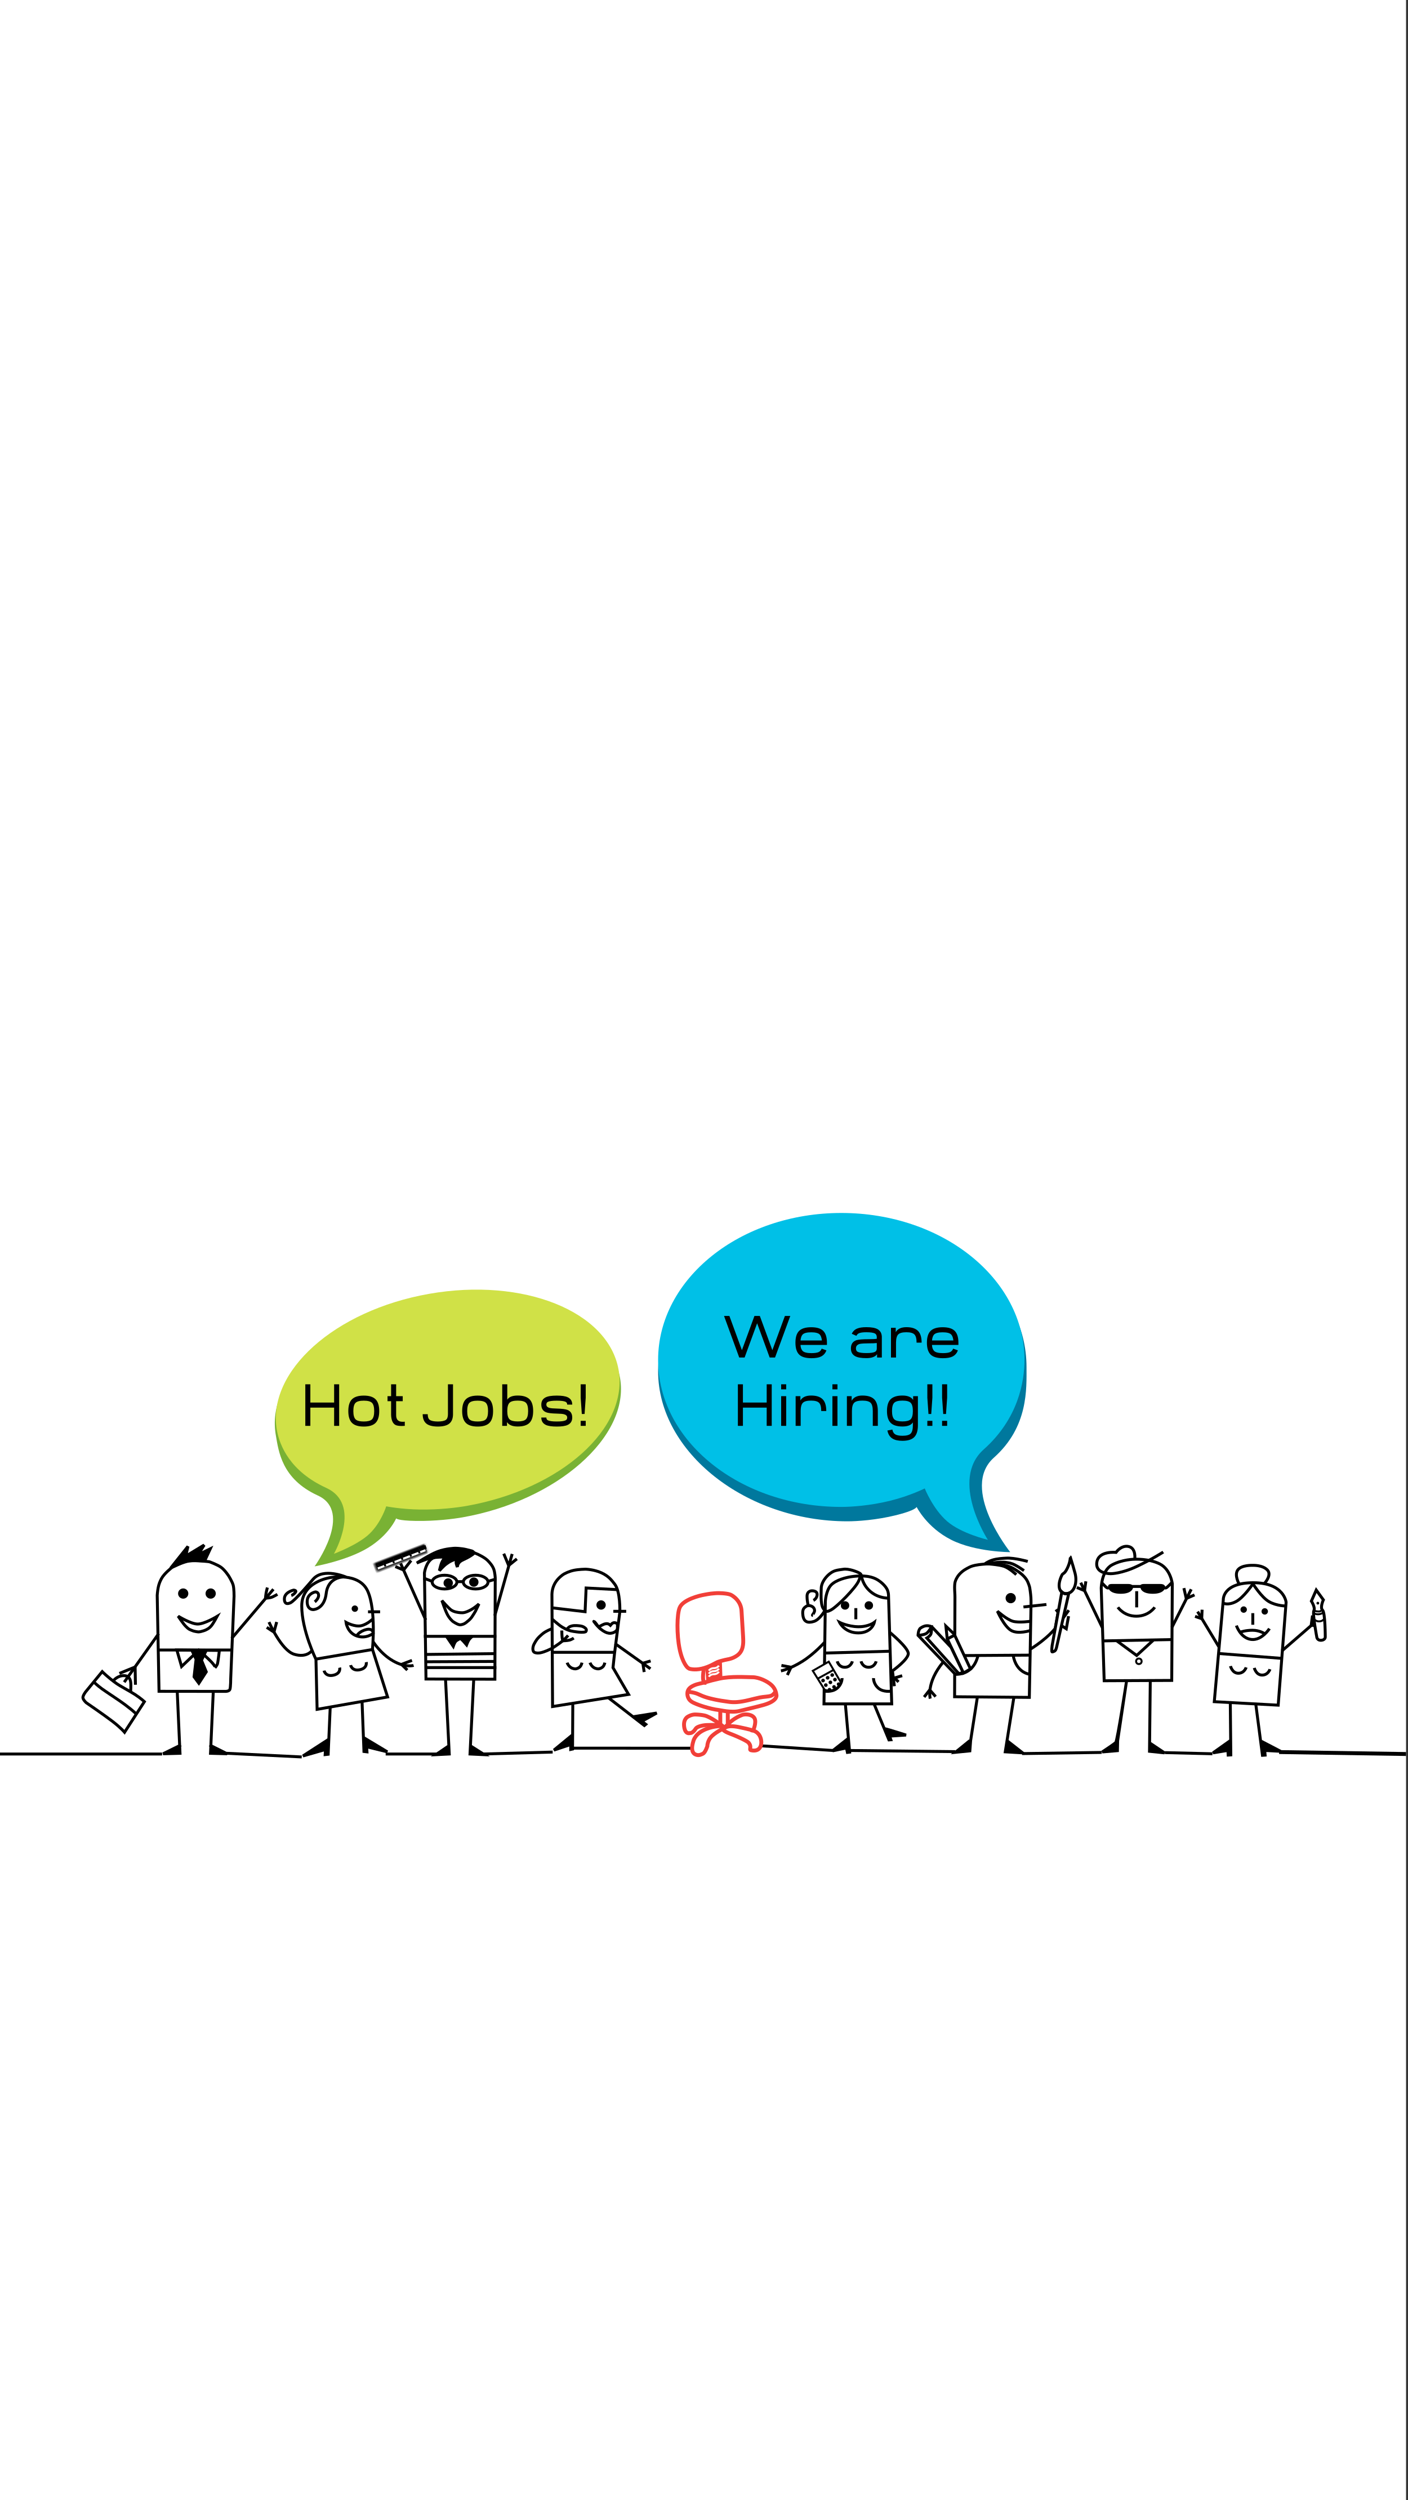 <?xml version="1.0" encoding="UTF-8"?>
<svg width="721px" height="1280px" viewBox="0 0 721 1280" version="1.1" xmlns="http://www.w3.org/2000/svg" xmlns:xlink="http://www.w3.org/1999/xlink">
    <rect x="0" y="0" width="721" height="1280" fill="#333333" stroke="none"/>
    <!-- Generator: Sketch 42 (36781) - http://www.bohemiancoding.com/sketch -->
    <title>Small</title>
    <desc>Created with Sketch.</desc>
    <defs>
        <rect id="path-1" x="58.125" y="27.656" width="1.406" height="7.969" rx="0.703"></rect>
        <mask id="mask-2" maskContentUnits="userSpaceOnUse" maskUnits="objectBoundingBox" x="0" y="0" width="1.406" height="7.969" fill="white">
            <use xlink:href="#path-1"></use>
        </mask>
        <rect id="path-3" x="13.4" y="74.668" width="4.688" height="6.562" rx="2.344"></rect>
        <mask id="mask-4" maskContentUnits="userSpaceOnUse" maskUnits="objectBoundingBox" x="0" y="0" width="4.688" height="6.562" fill="white">
            <use xlink:href="#path-3"></use>
        </mask>
        <rect id="path-5" x="0.358" y="0.066" width="28.125" height="4.688"></rect>
        <mask id="mask-6" maskContentUnits="userSpaceOnUse" maskUnits="objectBoundingBox" x="0" y="0" width="28.125" height="4.688" fill="white">
            <use xlink:href="#path-5"></use>
        </mask>
        <rect id="path-7" x="44.594" y="21.625" width="1.406" height="7.969" rx="0.703"></rect>
        <mask id="mask-8" maskContentUnits="userSpaceOnUse" maskUnits="objectBoundingBox" x="0" y="0" width="1.406" height="7.969" fill="white">
            <use xlink:href="#path-7"></use>
        </mask>
        <rect id="path-9" x="25.312" y="55.781" width="10.312" height="7.09"></rect>
        <mask id="mask-10" maskContentUnits="userSpaceOnUse" maskUnits="objectBoundingBox" x="0" y="0" width="10.312" height="7.09" fill="white">
            <use xlink:href="#path-9"></use>
        </mask>
    </defs>
    <g id="Home" stroke="none" stroke-width="1" fill="none" fill-rule="evenodd">
        <g id="Small">
            <rect id="Rectangle-5" fill="#FFFFFF" x="0" y="0" width="720" height="1280"></rect>
            <g id="characters" transform="translate(0, 790)">
                <g id="lines" transform="translate(0, 103.625)" stroke="#000000">
                    <path d="M116,4 L154.5,5.875" id="Path-101" stroke-width="1.5"></path>
                    <path d="M197.5,4.375 L224,4.375" id="Path-102" stroke-width="1.5"></path>
                    <path d="M247,4.375 L283,3.375" id="Path-103" stroke-width="1.5"></path>
                    <path d="M293,1.375 L354,1.398" id="Path-104" stroke-width="1.5"></path>
                    <path d="M389.921,0.188 L426.465,2.562" id="Path-105" stroke-width="1.5"></path>
                    <path d="M434.366,2.562 L489.182,3.156" id="Path-106" stroke-width="1.5"></path>
                    <path d="M523.383,4.156 L564.143,3.562" id="Path-107" stroke-width="1.5"></path>
                    <path d="M596.501,3.656 L620.863,4.25" id="Path-108" stroke-width="1.5"></path>
                    <path d="M83,4.375 L0,4.375" id="Path-100" stroke-width="1.5"></path>
                    <path d="M655,3.375 L720,4.375" id="Path-109" stroke-width="2"></path>
                </g>
                <g id="1" transform="translate(42.25, 1)" stroke="#000000">
                    <polyline id="Line" stroke-width="1.5" stroke-linecap="square" fill="#000000" points="48.516 75.234 49.746 102.706 49.922 106.641 41.25 106.875 49.746 102.706"></polyline>
                    <polyline id="Line" stroke-width="1.5" stroke-linecap="square" fill="#000000" transform="translate(69.804, 91.055) scale(-1, 1) translate(-69.804, -91.055) " points="72.656 75.234 73.886 102.706 74.062 106.641 65.545 106.875 73.886 102.706"></polyline>
                    <path d="M39.185,74.899 L73.275,74.938 C73.275,74.938 75.082,74.938 75.48,73.919 C75.878,72.9 75.899,68.215 75.899,68.215 L77.61,26.207 C77.61,26.207 77.635,22.357 77.161,20.562 C76.686,18.767 74.877,15.865 74.877,15.865 C74.877,15.865 72.958,12.882 71.014,11.452 C69.071,10.021 64.965,8.568 64.965,8.568 C64.965,8.568 58.049,7.649 54.594,8.175 C51.138,8.701 45.817,11.484 45.817,11.484 C45.817,11.484 41.843,14.532 40.408,17.24 C39.679,18.617 39.115,19.97 38.756,21.781 C38.396,23.592 38.252,25.766 38.252,25.766 L39.185,74.899 Z" id="Path" stroke-width="1.5"></path>
                    <path d="M39.141,53.75 L76.172,53.75" id="Line" stroke-width="1.5" stroke-linecap="square"></path>
                    <circle id="Oval" stroke-width="1.5" fill="#000000" cx="51.562" cy="24.844" r="1.875"></circle>
                    <circle id="Oval" stroke-width="1.5" fill="#000000" cx="65.625" cy="24.844" r="1.875"></circle>
                    <use id="Rectangle" mask="url(#mask-2)" stroke-width="3" fill="#000000" xlink:href="#path-1"></use>
                    <path d="M45.51,11.358 L53.999,0.697 L52.848,5.706 L62.29,0.005 L59.173,4.996 L65.426,1.94 L62.51,8.226 C62.51,8.226 56.488,7.698 53.623,8.226 C51.801,8.561 49.187,9.84 47.401,10.652 C45.614,11.463 45.51,11.358 45.51,11.358 Z" id="Path-2" stroke-width="1.5" fill="#000000"></path>
                    <path d="M48.974,36.43 C48.974,36.43 51.577,40.375 52.933,41.68 C53.448,42.176 54.002,42.742 54.666,43.124 C55.33,43.506 56.893,44.054 56.893,44.054 C56.893,44.054 58.677,44.495 59.479,44.482 C60.281,44.469 61.786,43.976 61.786,43.976 C61.786,43.976 62.728,43.754 63.833,43.124 C64.937,42.494 65.262,42.123 65.688,41.68 C66.856,40.465 68.94,36.538 68.94,36.538 C68.94,36.538 62.482,40.475 58.957,40.456 C55.431,40.437 48.974,36.43 48.974,36.43 Z" id="Path-3" stroke-width="1.5"></path>
                    <path d="M48.3,53.739 L50.739,62.197 L59.529,53.825 C59.529,53.825 64.161,57.87 66.21,60.089 C68.259,62.307 67.86,62.844 67.86,62.844 C67.86,62.844 68.909,61.645 69.166,60.614 C69.424,59.582 70.08,53.961 70.08,53.961 L48.3,53.739 Z" id="Path-4" stroke-width="1.5"></path>
                    <polygon id="Path-5" stroke-width="1.5" fill="#000000" points="56.317 54.59 58.159 58.466 57.128 67.471 59.58 70.775 63.368 64.927 60.924 58.993 62.827 55.039"></polygon>
                    <path d="M76.858,47.254 L97.266,23.203" id="Line" stroke-width="1.5" stroke-linecap="square"></path>
                    <path d="M94.676,21.765 C94.676,21.765 94.212,23.461 94.024,24.494 C93.835,25.527 93.68,27.223 93.68,27.223 C93.68,27.223 95.837,27.088 96.74,26.796 C97.643,26.504 99.8,25.246 99.8,25.246" id="Path-6" stroke-width="1.5"></path>
                    <path d="M38.563,45.979 L21.797,69.609" id="Line" stroke-width="1.5" stroke-linecap="square"></path>
                    <polyline id="Path-7" stroke-width="1.5" points="27.106 71.546 26.943 62.441 18.913 65.731"></polyline>
                    <path d="M10.093,64.815 L5.684,70.191 C3.643,72.68 1.602,75.168 1.602,75.168 C1.602,75.168 0.152,77.066 0.212,78.153 C0.271,79.239 1.908,80.731 1.908,80.731 C1.908,80.731 11.309,87.162 15.476,90.374 C19.642,93.587 21.536,95.865 21.536,95.865 L31.684,80.198 C31.684,80.198 29.783,78.39 26.783,76.468 C23.784,74.547 19.505,72.392 17.296,70.818 C12.932,67.709 10.093,64.815 10.093,64.815 Z" id="Path-8" stroke-width="1.5"></path>
                    <path d="M5.786,70.102 C5.786,70.102 7.451,71.813 10.062,73.694 C12.673,75.576 18.829,79.512 21.778,81.74 C26.866,85.584 27.47,86.483 27.47,86.483" id="Path-9" stroke-width="1.5"></path>
                    <use id="Rectangle-2" mask="url(#mask-4)" stroke-width="3" transform="translate(15.744, 77.949) rotate(51) translate(-15.744, -77.949) " xlink:href="#path-3"></use>
                    <path d="M15.674,69.549 C15.674,69.549 16.981,68.011 18.847,67.299 C20.712,66.587 22.355,66.894 23.023,67.299 C23.716,67.719 24.424,68.471 24.655,70.143 C24.886,71.816 24.655,74.996 24.655,74.996" id="Path-10" stroke-width="1.5"></path>
                </g>
                <g id="2" transform="translate(136.469, 15.438)">
                    <path d="M25.915,69.689 L25.324,44.074 C25.324,44.074 18.043,29.308 18.043,16.738 C18.043,4.167 32.644,2.252 32.644,2.252 C32.644,2.252 47.429,-0.654 51.835,9.179 C56.24,19.012 54.255,38.94 54.255,38.94 L62.005,63.352 L25.915,69.689 Z" id="Path-86" stroke="#000000" stroke-width="1.5"></path>
                    <path d="M25.508,43.937 L54.3,39.041" id="Path-87" stroke="#000000" stroke-width="1.5"></path>
                    <path d="M39.232,1.936 C39.232,1.936 31.556,1.936 30.585,10.279 C29.614,18.622 23.88,18.622 23.88,18.622 C23.88,18.622 20.825,18.804 20.825,14.542 C20.825,10.279 25.048,9.569 25.048,9.569 C25.048,9.569 26.681,9.569 26.681,11.363 C26.681,13.157 24.717,14.665 24.717,14.665" id="Path-88" stroke="#000000" stroke-width="1.5"></path>
                    <path d="M40.748,1.972 C40.748,1.972 29.05,-3.023 23.852,3.082 C20.809,6.655 17.163,10.82 14.719,13.165 C12.276,15.51 11.895,15.276 11.895,15.276 C11.895,15.276 9.153,16.667 9.153,13.165 C9.153,9.664 13.83,8.658 13.83,8.658 C13.83,8.658 15.742,8.658 14.719,9.896 C13.696,11.133 12.697,11.412 12.697,11.412" id="Path-89" stroke="#000000" stroke-width="1.5"></path>
                    <circle id="Oval-12" fill="#000000" cx="45.234" cy="18.141" r="1.641"></circle>
                    <path d="M52.734,19.75 L57.422,19.75" id="Line" stroke="#000000" stroke-width="1.5" stroke-linecap="square"></path>
                    <path d="M54.602,35.067 C54.602,35.067 58.418,41.234 64.792,44.888 C71.166,48.542 75.312,47.186 75.312,47.186" id="Path-90" stroke="#000000" stroke-width="1.5"></path>
                    <polyline id="Path-91" stroke="#000000" stroke-width="1.5" points="74.483 44.623 69.124 46.667 72.115 49.588"></polyline>
                    <path d="M54.657,23.214 C54.657,23.214 51.694,26.217 48.384,26.899 C45.075,27.581 40.708,25.157 40.708,25.157 C40.708,25.157 41.34,30.392 46.183,32.103 C51.025,33.814 54.657,30.785 54.657,30.785 C54.657,30.785 54.657,27.921 50.989,28.869 C47.32,29.817 46.183,32.103 46.183,32.103" id="Path-92" stroke="#000000" stroke-width="1.5"></path>
                    <path d="M29.478,49.867 C29.478,49.867 30.137,53.072 34.181,52.231 C38.225,51.39 37.469,48.325 37.469,48.325" id="Path-93" stroke="#000000" stroke-width="1.5"></path>
                    <path d="M43.072,47.054 C43.072,47.054 43.73,50.259 47.775,49.418 C51.819,48.577 51.063,45.513 51.063,45.513" id="Path-93" stroke="#000000" stroke-width="1.5"></path>
                    <path d="M23.304,39.547 C23.304,39.547 20.734,43.502 14.145,41.482 C7.556,39.462 1.284,25.014 1.284,25.014" id="Path-94" stroke="#000000" stroke-width="1.5"></path>
                    <polyline id="Path-95" stroke="#000000" stroke-width="1.5" points="0.123 27.725 3.816 30.151 5.21 24.973"></polyline>
                    <polyline id="Path-96" stroke="#000000" stroke-width="1.5" fill="#000000" points="32.624 68.609 31.574 92.677 30.039 92.855 30.193 90.246 18.656 93.562 31.574 85.205"></polyline>
                    <polyline id="Path-96" stroke="#000000" stroke-width="1.5" fill="#000000" transform="translate(55.406, 78.664) scale(-1, 1) translate(-55.406, -78.664) " points="61.875 65.88 60.907 91.271 59.372 91.449 59.526 88.839 48.936 91.449 60.907 84.268"></polyline>
                </g>
                <g id="3" transform="translate(190.312, 0)" stroke="#000000">
                    <path d="M27.827,69.601 L27.03,15.274 C27.03,15.274 27.781,9.461 31.445,7.675 C35.11,5.889 49.443,4.348 49.443,4.348 C49.443,4.348 50.844,4.377 52.776,5.072 C54.708,5.768 57.898,7.443 59.323,8.837 C60.5,9.986 61.867,11.577 62.517,13.341 C63.167,15.104 63.284,17.878 63.284,17.878 L63.102,69.706 L27.827,69.601 Z" id="Path-11" stroke-width="1.5"></path>
                    <path d="M51.843,5.75 C48.455,8.17 46.58,8.416 45.256,9.522 C43.933,10.629 43.877,12.285 43.877,12.285 C43.877,12.285 43.277,10.634 43.24,10.081 C43.203,9.527 43.595,8.095 43.595,8.095 C43.595,8.095 42.307,8.425 40.975,9.044 C39.644,9.663 38.91,10.248 38.321,10.648 C36.97,11.565 34.686,14.142 34.686,14.142 C34.686,14.142 35.354,11.255 35.842,10.081 C36.331,8.906 37.574,7.206 37.574,7.206 C37.574,7.206 36.505,7.111 34.686,7.206 C32.868,7.3 30.897,7.537 29.915,7.742 C27.781,8.187 23.111,10.226 23.111,10.226 C23.111,10.226 29.486,6.026 33.701,4.395 C37.916,2.765 42.706,2.647 42.706,2.647 C42.706,2.647 45.864,2.644 48.773,3.392 C50.625,3.869 50.498,3.804 51.213,4.013 C51.928,4.222 52.92,4.981 51.843,5.75 Z" id="Path-12" stroke-width="1.5" fill="#000000"></path>
                    <ellipse id="Oval-2" stroke-width="1.5" cx="37.328" cy="19.984" rx="6.328" ry="3.516"></ellipse>
                    <ellipse id="Oval-2" stroke-width="1.5" cx="53.266" cy="19.984" rx="6.328" ry="3.516"></ellipse>
                    <path d="M43.891,19.75 L46.703,19.75" id="Line" stroke-width="1.5" stroke-linecap="square"></path>
                    <path d="M27.205,18.165 L30.766,19.516" id="Line" stroke-width="1.5" stroke-linecap="square"></path>
                    <path d="M63.109,18.578 L59.828,19.516" id="Line" stroke-width="1.5" stroke-linecap="square"></path>
                    <g id="Group-2" transform="translate(68.398, 20.692) scale(-1, 1) rotate(9) translate(-68.398, -20.692) translate(60.398, 5.192)" stroke-width="1.5">
                        <path d="M2.442,1.81 L15.535,30.26" id="Line" stroke-linecap="square"></path>
                        <polyline id="Path-14" points="0.145 3.99 4.82 6.682 6.356 0.313"></polyline>
                    </g>
                    <g id="Group-2" transform="translate(20.087, 24.129) rotate(-1) translate(-20.087, -24.129) translate(12.087, 8.629)" stroke-width="1.5">
                        <path d="M3.277,2.358 L15.033,30.166" id="Line" stroke-linecap="square"></path>
                        <polyline id="Path-14" points="0.258 3.273 4.449 5.11 8.368 0.312"></polyline>
                    </g>
                    <g id="Group" transform="translate(15.182, 7.639) rotate(-21) translate(-15.182, -7.639) translate(0.682, 5.139)">
                        <path d="M1.641,1.234 L1.641,2.172" id="Line" stroke-linecap="square"></path>
                        <use id="Rectangle-3" mask="url(#mask-6)" stroke-width="2" xlink:href="#path-5"></use>
                        <path d="M2.578,1.234 L2.578,2.172 M3.516,1.234 L3.516,2.172 M4.453,1.234 L4.453,2.172" id="Line" stroke-linecap="square"></path>
                        <path d="M5.391,1.234 L5.391,3.109 M10.078,1.234 L10.078,3.109 M6.328,1.234 L6.328,2.172 M7.266,1.234 L7.266,2.172 M8.203,1.234 L8.203,2.172 M9.141,1.234 L9.141,2.172" id="Line" stroke-linecap="square"></path>
                        <path d="M14.766,1.234 L14.766,3.109 M11.016,1.234 L11.016,2.172 M11.953,1.234 L11.953,2.172 M12.891,1.234 L12.891,2.172 M13.828,1.234 L13.828,2.172" id="Line" stroke-linecap="square"></path>
                        <path d="M19.453,1.234 L19.453,3.109 M15.703,1.234 L15.703,2.172 M16.641,1.234 L16.641,2.172 M17.578,1.234 L17.578,2.172 M18.516,1.234 L18.516,2.172" id="Line" stroke-linecap="square"></path>
                        <path d="M24.141,1.234 L24.141,3.109 M20.391,1.234 L20.391,2.172 M21.328,1.234 L21.328,2.172 M22.266,1.234 L22.266,2.172 M23.203,1.234 L23.203,2.172" id="Line" stroke-linecap="square"></path>
                        <path d="M25.078,1.234 L25.078,2.172 M26.016,1.234 L26.016,2.172 M26.953,1.234 L26.953,2.172 M27.891,1.234 L27.891,2.172" id="Line" stroke-linecap="square"></path>
                    </g>
                    <circle id="Oval-3" stroke-width="1.5" fill="#000000" cx="39.203" cy="20.453" r="1.641"></circle>
                    <circle id="Oval-3" stroke-width="1.5" fill="#000000" cx="52.328" cy="19.984" r="1.641"></circle>
                    <use id="Rectangle" mask="url(#mask-8)" stroke-width="3" fill="#000000" xlink:href="#path-7"></use>
                    <path d="M35.977,29.438 C35.977,29.438 37.614,34.362 38.797,36.609 C39.98,38.856 41.618,40.153 41.618,40.153 C41.618,40.153 44.103,41.862 45.279,41.853 C45.816,41.849 46.762,41.646 47.516,41.248 C48.269,40.85 49.078,40.095 49.078,40.095 C49.078,40.095 49.821,39.563 50.543,38.785 C51.264,38.007 51.501,37.533 51.859,36.986 C52.151,36.541 52.696,35.751 53.156,34.879 C53.617,34.006 54.941,31.147 54.941,31.147 C54.941,31.147 53.088,32.988 50.543,34.317 C47.997,35.646 46.854,35.771 45.459,35.646 C44.191,35.531 42.267,35.304 40.796,34.317 C39.325,33.329 35.977,29.438 35.977,29.438 Z" id="Path-13" stroke-width="1.5"></path>
                    <path d="M27.484,47.75 L63.109,47.75" id="Line" stroke-width="1.5" stroke-linecap="square"></path>
                    <path d="M27.953,57.016 L62.877,56.605" id="Line" stroke-width="1.5" stroke-linecap="square"></path>
                    <path d="M27.953,60.766 L62.975,60.598" id="Line" stroke-width="1.5" stroke-linecap="square"></path>
                    <path d="M27.953,63.75 L63.109,63.75" id="Line" stroke-width="1.5" stroke-linecap="square"></path>
                    <path d="M38.282,47.72 L41.782,52.857 C41.782,52.857 42.403,51.013 43.075,50.289 C43.748,49.564 45.543,48.803 45.543,48.803 L47.031,50.298 L48.607,52.115 C48.607,52.115 49.292,50.313 49.847,49.498 C50.402,48.683 51.669,47.621 51.669,47.621" id="Path-15" stroke-width="1.5" fill="#000000"></path>
                    <path d="M37.83,69.736 L39.529,103.811 C39.633,105.903 39.737,107.995 39.737,107.995 L32.875,108.344 L39.529,103.811" id="Path-16" stroke-width="1.5" fill="#000000"></path>
                    <path d="M55.812,69.736 L57.51,103.811 C57.614,105.903 57.719,107.995 57.719,107.995 L50.368,108.344 L57.51,103.811" id="Path-16-Copy" stroke-width="1.5" fill="#000000" transform="translate(54.043, 89.04) scale(-1, 1) translate(-54.043, -89.04) "></path>
                </g>
                <g id="4" transform="translate(469.75, 7)" stroke="#000000" stroke-width="1.5">
                    <path d="M19.078,71.677 L19.251,20.636 C19.257,18.943 19.073,17.477 19.078,15.783 C19.084,14.09 19.277,13.165 19.277,13.165 C19.277,13.165 19.426,12.366 19.985,11.258 C20.323,10.588 20.811,9.805 21.506,9.017 C23.351,6.929 25.378,6.018 26.726,5.32 C29.978,3.636 37.655,3.644 37.655,3.644 C37.655,3.644 40.729,3.525 44.039,4.204 C47.35,4.882 48.67,5.697 50.092,6.565 C52.065,7.77 54.352,9.395 55.815,11.577 C56.969,13.296 57.539,15.783 57.539,15.783 C57.539,15.783 58.009,18.636 58.151,20.893 C58.292,23.15 58.157,25.782 58.151,27.572 C58.139,30.883 57.339,72.009 57.339,72.009 L19.078,71.677 Z" id="Path-17"></path>
                    <path d="M57.551,50.377 L19.285,50.626" id="Path-18"></path>
                    <path d="M50.656,9.164 C50.656,9.164 47.183,5.903 44.427,4.929 C41.672,3.956 34.733,3.537 34.733,3.537 C34.733,3.537 36.249,2.377 38.544,1.677 C40.838,0.977 43.591,0.818 45.632,0.712 C49.838,0.494 56.532,2.406 56.532,2.406" id="Path-19"></path>
                    <ellipse id="Oval-4" fill="#000000" cx="47.812" cy="21.188" rx="1.875" ry="1.875"></ellipse>
                    <path d="M55.078,25.641 L65.352,24.528" id="Line" stroke-linecap="square"></path>
                    <path d="M54.598,7.114 C54.598,7.114 52.105,5.292 49.986,4.223 C47.867,3.153 46.865,3.164 45.472,2.918 C42.435,2.383 35.127,3.682 35.127,3.682" id="Path-20"></path>
                    <path d="M58.149,33.019 C58.149,33.019 51.933,33.941 48.851,33.019 C45.768,32.096 41.002,27.887 41.002,27.887 C41.002,27.887 44.38,35.625 48.024,37.74 C51.668,39.855 57.982,37.74 57.982,37.74" id="Path-21"></path>
                    <path d="M49.047,50.416 C50.676,59.661 57.632,60.168 57.632,60.168" id="Path-23"></path>
                    <polygon id="Path-22" fill="#FFFFFF" points="23.587 59.562 15.307 42.013 14.612 35.551 18.881 39.632 27.193 57.438"></polygon>
                    <path d="M31.101,50.411 C28.508,61.503 19.086,60.124 19.086,60.124" id="Path-24"></path>
                    <path d="M15.443,42.041 L18.984,40.172" id="Line" stroke-linecap="square"></path>
                    <path d="M21.205,59.809 C21.205,59.809 21.358,59.837 21.488,59.809 C21.617,59.782 22.308,59.572 22.53,59.502 C22.844,59.404 23.376,59.128 23.376,59.128 L17.25,46.337 L7.936,36.42 L7.302,35.795 C7.302,35.795 6.002,35.21 4.615,35.33 C3.228,35.45 2.221,36.149 1.66,36.512 C0.43,37.305 0.358,40.226 0.358,40.226 L19.415,60.165 L20.215,60.074 C20.215,60.074 20.794,59.995 21.061,59.923 C21.329,59.852 21.205,59.809 21.205,59.809 L4.864,41.625 C4.864,41.625 6.473,40.622 6.892,39.678 C7.312,38.733 7.302,36.141 7.302,36.141 C7.302,36.141 7.017,36.298 6.582,36.982 C6.061,37.801 5.326,38.807 4.615,39.266 C3.311,40.108 0.358,40.226 0.358,40.226" id="Path-25" fill="#FFFFFF"></path>
                    <path d="M13.269,53.872 C4.332,64.619 6.602,72.655 6.602,72.655" id="Path-26"></path>
                    <polyline id="Path-27" transform="translate(6.558, 70.136) rotate(5) translate(-6.558, -70.136) " points="3.635 72.083 6.159 68.189 9.481 71.367"></polyline>
                    <path d="M58.059,47.211 C67.031,41.533 70.621,36.642 70.621,36.642 L72.06,28.516 L70.966,26.978" id="Path-29"></path>
                    <path d="M77.109,27.984 L74.766,31.266" id="Line" stroke-linecap="square"></path>
                    <polyline id="Path-30" points="73.857 35.296 76.262 36.875 77.437 30.417"></polyline>
                    <path d="M76.275,18.844 C80.124,18.844 82.139,13.554 80.736,8.367 C79.333,3.18 78.22,0.06 78.289,0.06 C78.341,0.06 78.451,2.431 76.829,5.815 C75.207,9.199 74.623,8.165 73.998,9.452 C71.483,14.639 72.426,18.844 76.275,18.844 Z" id="Oval-5"></path>
                    <path d="M69.041,45.37 C69.041,45.37 68.572,48.718 69.041,48.718 C69.239,48.718 70.227,48.57 70.704,47.883 C71.182,47.196 71.515,45.37 71.515,45.37 L77.551,18.707 C77.551,18.707 76.199,19.096 75.553,18.968 C74.906,18.839 73.989,18 73.989,18 L69.041,45.37 Z" id="Path-28" fill="#FFFFFF"></path>
                    <polyline id="Path-31" fill="#000000" points="30.741 71.869 27.282 94.132 26.883 99.395 19.5 100.125 26.883 94.132"></polyline>
                    <polyline id="Path-32" fill="#000000" points="49.424 71.998 45.016 99.881 53.906 100.406 46.142 94.35"></polyline>
                </g>
                <g id="5" transform="translate(272.406, 13.188)" stroke="#000000" stroke-width="1.5">
                    <path d="M42.422,21.75 L47.502,21.75" id="Line" stroke-linecap="square"></path>
                    <path d="M10.549,70.503 L10.226,13.483 C10.226,13.483 10.097,10.996 11.241,8.428 C12.386,5.861 14.212,4.257 15.471,3.28 C16.724,2.307 19.154,1.242 21.523,0.743 C23.892,0.245 27.354,0.185 27.354,0.185 C27.354,0.185 31.646,0.26 35.555,2.03 C39.464,3.799 40.977,6.111 42.292,7.741 C45.377,11.566 44.995,22.056 44.995,22.056 L42.282,43.293 L41.494,50.612 L49.468,64.29 L10.549,70.503 Z" id="Path"></path>
                    <path d="M10.577,42.75 L42.361,42.75" id="Path-2"></path>
                    <polyline id="Path-3" points="10.195 19.962 27.199 21.954 27.729 9.809 43.417 10.644"></polyline>
                    <circle id="Oval" fill="#000000" cx="35.391" cy="18.516" r="1.641"></circle>
                    <path d="M10.271,25.707 C10.271,25.707 13.258,28.308 14.603,29.26 C15.949,30.212 17.745,31.052 17.745,31.052 C17.745,31.052 18.666,31.439 19.255,31.604 C19.845,31.769 20.156,31.863 21.217,32.039 C23.74,32.457 24.836,32.457 24.836,32.457 C24.836,32.457 25.535,32.516 26.275,32.457 C27.014,32.397 27.636,32.245 27.69,32.039 C27.75,31.814 28.235,31.052 27.213,30.272 C26.743,29.915 26.082,29.408 24.836,29.247 C24.269,29.174 21.878,28.825 20.392,29.247 C19.766,29.424 19.372,29.544 18.924,29.888 C18.738,30.031 18.503,30.256 18.292,30.47 C17.994,30.772 17.745,31.052 17.745,31.052" id="Path-4"></path>
                    <path d="M10.405,30.588 C10.405,30.588 9.013,31.074 7.431,31.939 C5.85,32.805 5.402,33.29 4.86,33.747 C4.293,34.224 3.221,35.237 2.553,36.112 C1.885,36.988 1.061,38.553 1.061,38.553 C1.061,38.553 0.53,39.557 0.468,40.673 C0.405,41.788 0.73,42.348 1.061,42.641 C1.451,42.988 2.535,43.177 3.548,43.098 C4.561,43.019 5.663,42.641 5.663,42.641 C5.663,42.641 8.926,41.62 11.278,40.058 C12.54,39.221 14.297,38.094 15.869,36.745 C17.441,35.395 18.506,34.114 18.506,34.114" id="Path-5"></path>
                    <path d="M15.288,31.585 C15.288,36.041 15.837,36.86 15.837,36.86 C15.837,36.86 18.129,36.772 19.19,36.505 C20.25,36.238 21.401,35.46 21.401,35.46" id="Path-6"></path>
                    <path d="M44.049,28.178 C44.049,28.178 42.678,27.426 41.985,27.568 C41.723,27.622 41.367,27.717 41.066,27.954 C40.765,28.19 40.17,28.92 40.17,28.92 C40.17,28.92 39.641,28.391 38.974,28.178 C38.307,27.965 37.816,28.145 37.476,28.178 C36.702,28.254 34.006,29.808 34.006,29.808" id="Path-7"></path>
                    <path d="M34.209,29.951 C34.209,29.951 32.57,27.497 31.95,27.054 C31.33,26.61 31.835,27.13 32.444,27.968 C33.054,28.807 33.889,29.648 34.445,30.203 C34.871,30.628 35.518,31.117 36.149,31.556 C37.131,32.238 38.14,32.639 38.14,32.639 C38.14,32.639 38.728,32.861 39.362,32.959 C39.997,33.057 40.195,32.991 40.475,32.959 C40.812,32.92 41.322,32.833 41.776,32.639 C42.23,32.446 42.731,32.094 42.731,32.094 C42.731,32.094 43.075,31.878 43.325,31.556 C43.576,31.234 43.674,30.9 43.736,30.59 C43.867,29.929 43.736,28.184 43.736,28.184" id="Path-8"></path>
                    <path d="M42.519,38.257 L60.667,51.162" id="Path-9"></path>
                    <polyline id="Path-10" points="60.765 47.159 56.762 48.333 57.468 52.849"></polyline>
                    <path d="M18.005,48.049 C18.005,48.049 18.387,49.217 19.33,50.057 C19.689,50.377 20.078,50.663 20.474,50.844 C20.869,51.025 21.759,51.225 22.142,51.224 C22.483,51.223 23.066,51.098 23.603,50.844 C24.141,50.59 24.388,50.371 24.677,50.057 C25.343,49.334 25.609,48.037 25.609,48.037" id="Path-11"></path>
                    <path d="M29.723,48.049 C29.723,48.049 30.106,49.217 31.049,50.057 C31.408,50.377 31.797,50.663 32.193,50.844 C32.588,51.025 33.478,51.225 33.861,51.224 C34.201,51.223 34.785,51.098 35.322,50.844 C35.859,50.59 36.107,50.371 36.396,50.057 C37.061,49.334 37.328,48.037 37.328,48.037" id="Path-11"></path>
                    <polyline id="Path-12" fill="#000000" points="20.912 69.071 20.782 92.256 19.847 92.463 19.847 89.93 11.25 92.812 20.782 84.977"></polyline>
                    <polyline id="Path-12-Copy" fill="#000000" transform="translate(51.541, 69.936) scale(-1, 1) rotate(52) translate(-51.541, -69.936) " points="56.076 57.815 55.945 81 55.01 81.207 55.01 78.674 47.006 82.056 55.945 73.721"></polyline>
                </g>
                <g id="6" transform="translate(346.844, 25.375)">
                    <path d="M6.07,38.93 C6.07,38.93 8.553,39.821 12.516,38.93 C16.478,38.038 19.626,35.931 20.508,35.578 C22.672,34.713 26.438,34.031 26.438,34.031 C26.438,34.031 30.435,33.279 32.367,30.422 C34.299,27.565 33.656,23.484 33.656,22.172 C33.656,22.172 32.909,10.308 32.883,9.539 C32.702,4.278 28.439,1.53 27.211,1.031 C25.262,0.24 20.729,0.214 20.25,0.258 C19.769,0.301 18.508,0.349 17.156,0.516 C15.805,0.683 14.898,0.897 14.062,1.031 C11.384,1.461 2.888,3.545 1.172,7.734 C-0.205,11.095 -0.368,21.455 1.172,28.875 C2.711,36.295 5.297,38.414 5.297,38.414 L6.07,38.93 Z" id="Path-33" stroke="#F13F38" stroke-width="2"></path>
                    <path d="M50.672,52.078 C50.672,52.078 52.121,55.235 44.227,57.492 C41,58.415 35.977,59.555 31.852,60.586 C27.727,61.617 21.941,60.164 21.023,60.07 C17.45,59.704 9.372,57.361 7.102,55.687 C4.832,54.014 5.051,51.458 5.297,50.531 C5.781,48.704 7.806,47.814 8.648,47.437 C10.426,46.643 12.801,46.346 14.32,45.891 C16.898,45.117 17.997,44.826 21.281,44.086 C27.533,42.677 35.266,43.307 38.555,43.312 C41.767,43.318 46.196,45.359 48.352,47.437 C50.507,49.516 50.672,52.078 50.672,52.078 Z" id="Path-34" stroke="#F13F38" stroke-width="2"></path>
                    <path d="M5.812,50.789 C10.195,51.305 10.769,52.159 13.547,53.18 C16.325,54.201 20.715,55.198 26.695,55.945 C27.993,56.108 29.274,56.121 30.54,56.034 C34.593,55.756 38.477,54.447 42.164,53.696 C44.332,53.255 46.419,53.298 47.836,52.852 C49.252,52.405 50.156,50.789 50.156,50.789" id="Path-35" stroke="#F13F38" stroke-width="2"></path>
                    <polygon id="Path-36" stroke="#F13F38" fill="#F13F38" points="22.312 35.32 22.57 43.57 15.352 45.633 14.836 38.156"></polygon>
                    <path d="M25.833,61.102 L25.833,66" id="Line" stroke="#F13F38" stroke-width="2" stroke-linecap="square"></path>
                    <path d="M22,60.586 L22,67.289" id="Line" stroke="#F13F38" stroke-width="2" stroke-linecap="square"></path>
                    <path d="M13.547,39.187 C12.258,47.18 14.578,46.148 14.578,46.148" id="Path-37" stroke="#F13F38" stroke-width="2"></path>
                    <path d="M23.344,68.836 L22.055,68.32 C22.055,68.32 17.414,68.32 13.031,70.641 C8.648,72.961 8.133,76.312 8.133,76.312 C8.133,76.312 7.349,78.646 7.617,80.437 C7.885,82.229 8.995,82.788 9.68,83.016 C11.227,83.531 12.443,82.743 13.031,82.5 C14.308,81.972 15.352,78.633 15.352,78.633 C15.352,78.633 15.352,75.539 17.93,73.219 C20.508,70.898 24.117,69.352 24.117,69.352 C24.117,69.352 25.581,67.451 27.727,65.742 C29.872,64.033 31.7,63.22 33.141,62.648 C34.773,62.001 38.573,62.28 39.586,64.453 C40.599,66.626 38.812,70.641 38.812,70.641 C38.812,70.641 41.648,71.156 42.68,74.508 C43.711,77.859 42.422,81.727 37.781,80.695 C36.485,80.407 38.384,79.125 36.492,76.828 C35.978,76.204 32.367,74.25 26.953,72.187 C21.539,70.125 23.344,68.836 23.344,68.836 Z" id="Path-38" stroke="#F13F38" stroke-width="2"></path>
                    <path d="M13.934,62.906 C12.656,62.631 11.224,62.466 9.422,62.391 C7.313,62.303 5.555,63.422 5.555,63.422 C5.555,63.422 2.977,64.453 3.492,68.578 C4.008,72.703 6.328,71.93 6.328,71.93 C6.328,71.93 7.875,72.187 9.422,69.609 C9.975,68.688 12.575,67.931 14.836,67.805 C17.097,67.678 22.57,67.805 22.57,67.805 C22.57,67.805 16.95,63.556 13.934,62.906 Z" id="Path-39" stroke="#F13F38" stroke-width="2"></path>
                    <path d="M38.812,70.641 C38.812,70.641 37.781,70.125 31.465,68.836 C25.148,67.547 24.117,69.52 24.117,69.52" id="Path-40" stroke="#F13F38" stroke-width="2"></path>
                    <path d="M16.125,39.961 C16.125,39.961 16.898,38.672 18.703,38.672 C20.508,38.672 21.281,37.383 21.281,37.383" id="Path-41" stroke="#FFFFFF"></path>
                    <path d="M16.125,41.508 C16.125,41.508 16.898,40.219 18.703,40.219 C20.508,40.219 21.281,38.93 21.281,38.93" id="Path-41" stroke="#FFFFFF"></path>
                    <path d="M16.125,43.055 C16.125,43.055 16.898,41.766 18.703,41.766 C20.508,41.766 21.281,40.477 21.281,40.477" id="Path-41" stroke="#FFFFFF"></path>
                </g>
                <g id="7" transform="translate(399.906, 13.188)">
                    <g id="Group-6" stroke="#000000" stroke-width="1.5">
                        <path d="M22.031,69.141 L56.719,69.141 L55.078,13.594 C55.078,13.594 55.11,12.051 54.375,10.547 C53.64,9.043 51.788,7.044 49.453,5.625 C45.075,2.964 39.03,3.637 36.328,3.984 C33.827,4.306 28.077,5.609 25.547,8.438 C23.017,11.266 22.734,16.641 22.734,16.641 L22.031,69.141 Z" id="Path-42"></path>
                        <path d="M25.547,21.094 C28.559,19.588 38.403,9.695 39.844,6.094 C40.312,4.922 40.547,4.219 40.781,3.984 C41.016,3.75 41.719,3.047 40.078,2.109 C39.113,1.558 34.735,-0.242 31.875,0.234 C30.234,0.508 29.531,0.469 27.891,0.938 C24.663,1.86 20.625,6.195 20.625,10.078 C20.625,11.889 20.156,17.812 21.562,20.156 C22.969,22.5 24.141,21.797 25.547,21.094 Z" id="Oval-6"></path>
                        <path d="M41.25,3.75 C41.25,3.75 41.719,8.203 45.938,11.719 C50.156,15.234 55.078,15 55.078,15" id="Path-43"></path>
                        <path d="M22.266,43.125 L55.781,42.188" id="Path-44"></path>
                        <path d="M22.605,37.325 C22.605,37.325 17.344,43.359 11.016,47.344 C4.688,51.328 0,52.266 0,52.266" id="Path-45"></path>
                        <polyline id="Path-46" points="3.281 54.375 5.156 50.391 0.234 49.453"></polyline>
                    </g>
                    <path d="M22.5,21.328 C22.5,21.328 19.922,26.016 16.818,26.953 C13.715,27.891 11.719,27.188 11.25,23.906 C10.781,20.625 11.854,19.988 12.891,19.219 C13.928,18.449 16.406,18.75 17.089,20.625 C17.772,22.5 15.37,23.772 16.406,23.906 M16.641,16.172 C16.641,16.172 18.516,15.234 18.516,13.125 C18.516,11.016 15.703,11.25 15.703,11.25 C15.703,11.25 13.359,11.25 13.359,14.062 C13.359,16.875 14.062,18.984 14.062,18.984" id="Path-47" stroke="#000000" stroke-width="1.5"></path>
                    <g id="Group-5" transform="translate(28.594, 17.344)" stroke="#000000" stroke-width="1.5">
                        <path d="M1.406,10.078 C1.406,10.078 3.984,15.469 11.016,15.469 C18.047,15.469 19.219,10.078 19.219,10.078 C19.219,10.078 16.301,12.367 11.016,12.305 C5.73,12.243 1.406,10.078 1.406,10.078 Z" id="Path-48"></path>
                        <path d="M9.75,3.516 L9.75,7.734" id="Line" stroke-linecap="square"></path>
                        <circle id="Oval-7" fill="#000000" cx="16.406" cy="1.406" r="1.406"></circle>
                        <circle id="Oval-7" fill="#000000" cx="4.219" cy="1.406" r="1.406"></circle>
                        <path d="M0.234,30 C0.234,30 0.938,33.047 4.102,33.047 C7.266,33.047 7.969,30 7.969,30" id="Path-49"></path>
                        <path d="M12.422,30 C12.422,30 13.125,33.047 16.289,33.047 C19.453,33.047 20.156,30 20.156,30" id="Path-49"></path>
                        <path d="M18.809,38.6 C18.809,38.6 18.66,41.484 21.3,43.759 C23.939,46.035 28.008,45.252 28.008,45.252" id="Path-50"></path>
                    </g>
                    <g id="Group-3" transform="translate(15.938, 47.344)" stroke="#000000">
                        <path d="M0.365,4.858 L8.538,0.188 L14.772,10.841 C14.772,10.841 13.973,13.68 11.429,14.574 C8.886,15.467 6.417,14.574 6.417,14.574 L0.365,4.858 Z" id="Path-51" fill="#FFFFFF"></path>
                        <path d="M2.936,8.857 L11.038,4.371" id="Path-52"></path>
                    </g>
                    <g id="Group-4" transform="translate(20.625, 32.344)">
                        <path d="M0.938,25.781 C1.455,25.781 1.875,25.362 1.875,24.844 C1.875,24.326 1.455,23.906 0.938,23.906 C0.42,23.906 0,24.326 0,24.844 C0,25.362 0.42,25.781 0.938,25.781 Z" id="Oval-8" fill="#000000"></path>
                        <path d="M3.281,24.375 C3.799,24.375 4.219,23.955 4.219,23.438 C4.219,22.92 3.799,22.5 3.281,22.5 C2.763,22.5 2.344,22.92 2.344,23.438 C2.344,23.955 2.763,24.375 3.281,24.375 Z" id="Oval-8" fill="#000000"></path>
                        <path d="M5.625,22.969 C6.143,22.969 6.562,22.549 6.562,22.031 C6.562,21.513 6.143,21.094 5.625,21.094 C5.107,21.094 4.688,21.513 4.688,22.031 C4.688,22.549 5.107,22.969 5.625,22.969 Z" id="Oval-8" fill="#000000"></path>
                        <path d="M2.344,28.125 C2.862,28.125 3.281,27.705 3.281,27.188 C3.281,26.67 2.862,26.25 2.344,26.25 C1.826,26.25 1.406,26.67 1.406,27.188 C1.406,27.705 1.826,28.125 2.344,28.125 Z" id="Oval-8" fill="#000000"></path>
                        <path d="M4.688,26.719 C5.205,26.719 5.625,26.299 5.625,25.781 C5.625,25.263 5.205,24.844 4.688,24.844 C4.17,24.844 3.75,25.263 3.75,25.781 C3.75,26.299 4.17,26.719 4.688,26.719 Z" id="Oval-8" fill="#000000"></path>
                        <path d="M7.031,25.312 C7.549,25.312 7.969,24.893 7.969,24.375 C7.969,23.857 7.549,23.438 7.031,23.438 C6.513,23.438 6.094,23.857 6.094,24.375 C6.094,24.893 6.513,25.312 7.031,25.312 Z" id="Oval-8" fill="#000000"></path>
                        <path d="M4.219,30.469 C4.737,30.469 5.156,30.049 5.156,29.531 C5.156,29.013 4.737,28.594 4.219,28.594 C3.701,28.594 3.281,29.013 3.281,29.531 C3.281,30.049 3.701,30.469 4.219,30.469 Z" id="Oval-8" fill="#000000"></path>
                        <path d="M6.562,29.062 C7.08,29.062 7.5,28.643 7.5,28.125 C7.5,27.607 7.08,27.188 6.562,27.188 C6.045,27.188 5.625,27.607 5.625,28.125 C5.625,28.643 6.045,29.062 6.562,29.062 Z" id="Oval-8" fill="#000000"></path>
                        <path d="M8.906,27.656 C9.424,27.656 9.844,27.237 9.844,26.719 C9.844,26.201 9.424,25.781 8.906,25.781 C8.388,25.781 7.969,26.201 7.969,26.719 C7.969,27.237 8.388,27.656 8.906,27.656 Z" id="Oval-8" fill="#000000"></path>
                        <path d="M1.465,23.6 C1.465,23.6 1.316,26.484 3.956,28.759 C6.596,31.035 10.664,30.252 10.664,30.252" id="Path-50" stroke="#000000" stroke-width="1.5" transform="translate(6.064, 26.991) scale(-1, 1) translate(-6.064, -26.991) "></path>
                        <path d="M35.136,0.208 C35.136,0.208 44.58,7.976 44.58,11.042 C44.58,14.107 36.481,19.905 36.481,19.905 L37.446,27.755" id="Path-53" stroke="#000000" stroke-width="1.5"></path>
                        <polyline id="Path-54" stroke="#000000" stroke-width="1.5" points="41.455 22.373 37.533 23.525 39.584 25.569"></polyline>
                        <path d="M27.172,37.11 L34.676,55.246 L35.655,55.166 L35.017,53.315 L43.431,52.762 C43.431,52.762 34.538,49.917 32.342,49.43" id="Path-55" stroke="#000000" stroke-width="1.5" fill="#000000"></path>
                        <polyline id="Path-56" stroke="#000000" stroke-width="1.5" fill="#000000" points="12.378 37.107 14.551 61.506 13.41 61.647 12.897 59.358 5.789 60.846 13.908 54.433"></polyline>
                    </g>
                </g>
                <g id="8" transform="translate(551.312, 1.469)">
                    <path d="M14.111,69.021 L12.599,21.684 C12.599,21.684 12.667,12.708 18.038,9.763 C23.409,6.817 29.675,6.817 29.675,6.817 C29.675,6.817 36.944,6.389 42.568,9.206 C48.193,12.022 48.99,19.387 48.99,19.387 L48.703,68.854 L14.111,69.021 Z" id="Path-57" stroke="#000000" stroke-width="1.5"></path>
                    <path d="M13.448,48.623 L48.826,47.933" id="Path-58" stroke="#000000" stroke-width="1.5"></path>
                    <path d="M21.145,31.406 C21.145,31.406 24.167,35.972 30.571,35.972 C36.974,35.972 39.996,31.402 39.996,31.402" id="Path-59" stroke="#000000" stroke-width="1.5"></path>
                    <path d="M30.75,23.906 L30.75,30.703" id="Line" stroke="#000000" stroke-width="1.5" stroke-linecap="square"></path>
                    <path d="M16.271,21.213 C16.271,21.213 16.271,24.496 22.618,24.496 C28.966,24.496 28.966,21.004 28.966,21.004 C28.966,21.004 28.966,19.474 26.504,19.474 C24.042,19.474 22.557,19.474 22.557,19.474 C22.557,19.474 20.77,19.474 18.075,19.474 C15.38,19.474 16.271,21.213 16.271,21.213 Z" id="Path-60" fill="#000000"></path>
                    <path d="M32.677,21.213 C32.677,21.213 32.677,24.496 39.025,24.496 C45.372,24.496 45.372,21.004 45.372,21.004 C45.372,21.004 45.372,19.474 42.91,19.474 C40.448,19.474 38.963,19.474 38.963,19.474 C38.963,19.474 37.176,19.474 34.481,19.474 C31.786,19.474 32.677,21.213 32.677,21.213 Z" id="Path-60" fill="#000000"></path>
                    <path d="M28.828,20.75 L33.047,20.75" id="Line" stroke="#000000" stroke-width="1.5" stroke-linecap="square"></path>
                    <path d="M12.905,18.844 C12.905,18.844 14.402,20.545 15.277,21.233 C16.151,21.92 16.69,21.233 16.69,21.233" id="Path-61" stroke="#000000" stroke-width="1.5"></path>
                    <path d="M44.78,18.682 C44.78,18.682 46.509,20.545 47.384,21.233 C48.258,21.92 48.797,21.233 48.797,21.233" id="Path-61" stroke="#000000" stroke-width="1.5" transform="translate(46.789, 20.11) scale(-1, 1) translate(-46.789, -20.11) "></path>
                    <path d="M29.767,6.799 C29.767,6.799 30.574,1.254 26.722,0.32 C22.87,-0.614 20.167,3.308 20.167,3.308 C20.167,3.308 11.203,2.302 10.34,8.41 C9.477,14.518 17.651,14.204 17.651,14.204 C17.651,14.204 22.913,14.204 30.85,10.479 C38.787,6.753 44.347,3.128 44.347,3.128" id="Path-62" stroke="#000000" stroke-width="1.5"></path>
                    <use id="Rectangle-4" stroke="#000000" mask="url(#mask-10)" stroke-width="3" xlink:href="#path-9"></use>
                    <circle id="Oval-9" stroke="#000000" cx="31.875" cy="59.062" r="1.406"></circle>
                    <polyline id="Path-63" stroke="#000000" stroke-width="1.5" points="20.592 48.617 30.754 56.08 39.354 48.186"></polyline>
                    <polyline id="Path-64" stroke="#000000" stroke-width="1.5" points="13.301 42.13 4.516 23.825 2.11 18.812"></polyline>
                    <polyline id="Path-65" stroke="#000000" stroke-width="1.5" points="0.105 21.282 4.055 22.89 4.725 18.118"></polyline>
                    <path d="M48.789,41.724 L58.673,22.189" id="Path-66" stroke="#000000" stroke-width="1.5"></path>
                    <polyline id="Path-67" stroke="#000000" stroke-width="1.5" points="54.932 21.59 56.136 26.916 60.363 25.077"></polyline>
                    <path d="M25.583,69.052 L21.006,99.73 L20.89,104.817 L13.125,105.469 C13.125,105.469 19.169,101.511 20.03,100.62 C20.89,99.73 25.583,69.052 25.583,69.052 Z" id="Path-68" stroke="#000000" stroke-width="1.5" fill="#000000"></path>
                    <polyline id="Path-69" stroke="#000000" stroke-width="1.5" fill="#000000" points="37.717 68.908 37.32 105.137 45 105.938 37.32 100.792"></polyline>
                </g>
                <g id="9" transform="translate(611.781, 11.312)">
                    <path d="M10.026,69.893 L14.641,17.678 C14.641,17.678 14.213,8.99 30.019,8.99 C45.825,8.99 46.798,18.99 46.798,18.99 L42.744,71.679 L10.026,69.893 Z" id="Path-70" stroke="#000000" stroke-width="1.5"></path>
                    <circle id="Oval-10" fill="#000000" cx="25.078" cy="22.734" r="1.641"></circle>
                    <circle id="Oval-10" fill="#000000" cx="35.859" cy="23.672" r="1.641"></circle>
                    <path d="M46.745,20.91 C46.745,20.91 41.976,20.91 38.074,18.695 C34.173,16.48 29.811,9.529 29.811,9.529 C29.811,9.529 25.098,16.631 21.036,18.695 C16.973,20.759 14.612,19.444 14.612,19.444" id="Path-71" stroke="#000000" stroke-width="1.5"></path>
                    <path d="M22.771,9.733 C22.771,9.733 20.127,5.104 22.054,2.459 C23.981,-0.186 29.691,0.102 29.691,0.102 C29.691,0.102 34.628,-0.186 37.193,2.459 C39.758,5.104 35.626,9.436 35.626,9.436" id="Path-72" stroke="#000000" stroke-width="1.5"></path>
                    <path d="M29.75,25.312 L29.75,29.766" id="Line" stroke="#000000" stroke-width="1.5" stroke-linecap="square"></path>
                    <path d="M21.353,30.931 C21.353,30.931 23.442,37.329 28.885,38.026 C31.641,38.379 34.011,36.955 35.68,35.462 C37.309,34.005 38.271,32.482 38.271,32.482" id="Path-73" stroke="#000000" stroke-width="1.5"></path>
                    <path d="M23.398,34.285 C23.398,34.285 25.871,33.327 29.592,33.327 C33.312,33.327 35.785,35.082 35.785,35.082" id="Path-74" stroke="#000000" stroke-width="1.5"></path>
                    <path d="M18.32,51.659 C18.32,51.659 19.2,55.333 22.327,55.333 C25.454,55.333 26.335,52.327 26.335,52.327" id="Path-75" stroke="#000000" stroke-width="1.5"></path>
                    <path d="M30.507,52.596 C30.507,52.596 31.388,56.27 34.515,56.27 C37.642,56.27 38.522,53.265 38.522,53.265" id="Path-75" stroke="#000000" stroke-width="1.5"></path>
                    <path d="M12.611,42.203 L1.475,23.771" id="Path-76" stroke="#000000" stroke-width="1.5"></path>
                    <polyline id="Path-77" stroke="#000000" stroke-width="1.5" points="0.187 26.219 3.583 27.419 3.785 22.804"></polyline>
                    <path d="M44.615,43.94 L61.587,29.232" id="Path-78" stroke="#000000" stroke-width="1.5"></path>
                    <path d="M12.692,45.264 L44.3,47.697 L12.692,45.264 Z" id="Path-84" stroke="#000000" stroke-width="1.5"></path>
                    <polyline id="Path-79" stroke="#000000" stroke-width="1.5" points="60.314 25.763 59.665 30.647 63.868 31.46"></polyline>
                    <g id="Group-7" transform="translate(59.531, 12.656)">
                        <path d="M0.209,5.747 C0.209,5.747 2.321,9.04 1.495,10.59 C0.67,12.14 3.033,24.428 3.033,24.428 C3.033,24.428 3.397,26.019 5.392,25.802 C7.387,25.585 7.322,24.104 7.322,24.104 C7.322,24.104 7.322,11.64 5.926,10.357 C4.53,9.074 6.348,5.11 6.348,5.11 L2.703,0.079 L0.209,5.747 Z" id="Path-80" stroke="#000000" stroke-width="1.5" fill="#FFFFFF"></path>
                        <path d="M1.492,14.79 C1.492,14.79 2.435,16.322 4.494,16.116 C6.552,15.91 6.934,14.284 6.934,14.284" id="Path-81" stroke="#000000"></path>
                        <path d="M1.314,11.868 C1.314,11.868 2.473,12.656 4.139,12.457 C5.804,12.259 6.43,11.375 6.43,11.375" id="Path-82" stroke="#000000"></path>
                        <path d="M1.514,10.62 C1.514,10.62 2.624,11.06 3.903,11.06 C5.181,11.06 5.776,10.196 5.776,10.196" id="Path-83" stroke="#000000"></path>
                        <path id="Line" stroke="#000000" stroke-width="1.5" stroke-linecap="square"></path>
                        <circle id="Oval-11" fill="#000000" cx="3.516" cy="6.797" r="0.703"></circle>
                    </g>
                    <polyline id="Path-85" stroke="#000000" stroke-width="1.5" fill="#000000" points="18.225 70.63 18.481 97.133 17.136 97.229 16.981 94.834 9.375 96.094 18.225 89.818"></polyline>
                    <polyline id="Path-85" stroke="#000000" stroke-width="1.5" fill="#000000" transform="translate(37.55, 83.612) scale(-1, 1) rotate(8) translate(-37.55, -83.612) " points="42.031 70.312 42.287 96.816 40.941 96.911 40.787 94.517 32.812 96.077 42.031 89.5"></polyline>
                </g>
            </g>
            <g id="Blue" transform="translate(336, 621)">
                <g id="Red" transform="translate(95, 87) scale(-1, 1) translate(-95, -87) ">
                    <path d="M92.068,157.863 C143.875,157.863 189,122.595 189,81.036 C189,39.478 143.875,7.367 92.068,7.367 C40.261,7.367 0.347,37.373 0.347,78.931 C0.347,89.913 -0.695,109.452 17.024,125.238 C34.743,141.024 8.686,173.649 8.686,173.649 C8.686,173.649 26.404,173.649 38.912,167.335 C51.419,161.02 56.631,150.496 56.631,150.496 C56.631,150.496 56.832,152.175 67.053,154.706 C77.275,157.237 87.119,157.863 92.068,157.863 Z" id="Oval" fill="#00789D"></path>
                    <path d="M95.195,150.496 C147.002,150.496 189,116.806 189,75.248 C189,33.69 147.002,0 95.195,0 C43.388,0 1.39,33.69 1.39,75.248 C1.39,86.23 4.517,105.242 22.235,121.028 C39.954,136.815 20.151,167.335 20.151,167.335 C20.151,167.335 33.7,164.177 40.996,157.863 C48.292,151.548 52.461,141.024 52.461,141.024 C52.461,141.024 59.959,144.808 70.18,147.339 C80.402,149.87 90.246,150.496 95.195,150.496 Z" id="Oval" fill="#00C0E7"></path>
                </g>
                <path d="M37.5,52.716 L43.916,70.25 L50.332,52.716 L53.085,52.716 L59.501,70.25 L65.932,52.716 L68.686,52.716 L60.878,74 L58.125,74 L51.708,56.466 L45.292,74 L42.539,74 L34.76,52.716 L37.5,52.716 Z M84.418,73.502 C83.276,74.068 81.65,74.352 79.541,74.352 C76.621,74.352 74.536,73.751 73.286,72.55 C71.977,71.29 71.323,69.249 71.323,66.427 C71.323,63.702 71.923,61.715 73.125,60.465 C74.384,59.156 76.474,58.502 79.394,58.502 C82.216,58.502 84.252,59.107 85.502,60.318 C86.801,61.578 87.451,63.614 87.451,66.427 L87.451,67.569 L73.916,67.569 C73.974,68.956 74.36,69.996 75.073,70.689 C75.815,71.402 77.304,71.759 79.541,71.759 C81.25,71.759 82.495,71.568 83.276,71.188 C83.969,70.846 84.462,70.27 84.755,69.459 L87.187,70.338 C86.66,71.793 85.737,72.848 84.418,73.502 Z M73.93,65.284 L84.873,65.284 C84.707,63.8 84.321,62.765 83.715,62.179 C82.963,61.456 81.523,61.095 79.394,61.095 C77.197,61.095 75.727,61.48 74.985,62.252 C74.418,62.848 74.067,63.858 73.93,65.284 Z M113.129,72.315 C112.172,73.653 110.346,74.322 107.651,74.322 C105.053,74.322 103.159,74 101.967,73.355 C100.473,72.555 99.726,71.212 99.726,69.327 C99.726,67.169 100.683,65.763 102.597,65.108 C103.808,64.786 105.864,64.625 108.764,64.625 C110.913,64.625 112.319,64.552 112.983,64.405 L112.983,63.585 C112.973,62.687 112.675,62.071 112.089,61.739 C111.289,61.29 109.809,61.065 107.651,61.065 C105.942,61.065 104.692,61.231 103.901,61.563 C103.286,61.817 102.832,62.267 102.539,62.911 L100.18,61.856 C100.756,60.597 101.665,59.708 102.905,59.19 C104.028,58.712 105.61,58.473 107.651,58.473 C110.249,58.473 112.148,58.81 113.349,59.483 C114.716,60.255 115.449,61.48 115.546,63.16 L115.561,63.16 L115.561,74 L113.129,74 L113.129,72.315 Z M112.983,66.588 C112.143,66.695 110.727,66.749 108.735,66.749 C106.889,66.749 105.429,66.837 104.355,67.013 C102.988,67.354 102.304,68.126 102.304,69.327 C102.304,70.187 102.597,70.772 103.183,71.085 C103.994,71.515 105.483,71.729 107.651,71.729 C109.819,71.729 111.303,71.515 112.104,71.085 C112.68,70.782 112.973,70.216 112.983,69.386 L112.983,66.588 Z M122.68,61.021 C123.657,59.322 125.488,58.473 128.173,58.473 C130.888,58.473 132.875,59.127 134.135,60.436 C135.336,61.686 135.937,63.673 135.937,66.397 L133.359,66.397 C133.359,64.366 132.998,62.975 132.275,62.223 C131.533,61.451 130.166,61.065 128.173,61.065 C126.132,61.065 124.741,61.427 123.999,62.149 C123.237,62.882 122.846,64.264 122.827,66.295 L122.827,74 L120.249,74 L120.249,58.795 L122.68,58.795 L122.68,61.021 Z M151.743,73.502 C150.6,74.068 148.974,74.352 146.865,74.352 C143.945,74.352 141.86,73.751 140.61,72.55 C139.301,71.29 138.647,69.249 138.647,66.427 C138.647,63.702 139.248,61.715 140.449,60.465 C141.709,59.156 143.798,58.502 146.718,58.502 C149.541,58.502 151.577,59.107 152.827,60.318 C154.125,61.578 154.775,63.614 154.775,66.427 L154.775,67.569 L141.24,67.569 C141.298,68.956 141.684,69.996 142.397,70.689 C143.139,71.402 144.628,71.759 146.865,71.759 C148.574,71.759 149.819,71.568 150.6,71.188 C151.293,70.846 151.787,70.27 152.08,69.459 L154.511,70.338 C153.984,71.793 153.061,72.848 151.743,73.502 Z M141.254,65.284 L152.197,65.284 C152.031,63.8 151.645,62.765 151.04,62.179 C150.288,61.456 148.847,61.095 146.718,61.095 C144.521,61.095 143.051,61.48 142.309,62.252 C141.743,62.848 141.391,63.858 141.254,65.284 Z M44.428,87.716 L44.428,97.062 L56.601,97.062 L56.601,87.716 L59.179,87.716 L59.179,109 L56.601,109 L56.601,99.654 L44.428,99.654 L44.428,109 L41.85,109 L41.85,87.716 L44.428,87.716 Z M66.591,93.795 L66.591,109 L64.013,109 L64.013,93.795 L66.591,93.795 Z M66.591,87.716 L66.591,90.309 L64.013,90.309 L64.013,87.716 L66.591,87.716 Z M73.857,96.021 C74.834,94.322 76.665,93.473 79.35,93.473 C82.065,93.473 84.052,94.127 85.312,95.436 C86.513,96.686 87.114,98.673 87.114,101.397 L84.536,101.397 C84.536,99.366 84.174,97.975 83.452,97.223 C82.709,96.451 81.342,96.065 79.35,96.065 C77.309,96.065 75.917,96.427 75.175,97.149 C74.414,97.882 74.023,99.264 74.003,101.295 L74.003,109 L71.425,109 L71.425,93.795 L73.857,93.795 L73.857,96.021 Z M92.841,93.795 L92.841,109 L90.263,109 L90.263,93.795 L92.841,93.795 Z M92.841,87.716 L92.841,90.309 L90.263,90.309 L90.263,87.716 L92.841,87.716 Z M100.107,96.168 C101.084,94.371 102.915,93.473 105.6,93.473 C108.413,93.473 110.449,94.127 111.708,95.436 C112.91,96.686 113.51,98.673 113.51,101.397 L113.51,109 L110.932,109 L110.932,101.397 C110.932,99.366 110.571,97.975 109.848,97.223 C109.106,96.451 107.69,96.065 105.6,96.065 C103.559,96.065 102.167,96.427 101.425,97.149 C100.664,97.882 100.273,99.264 100.253,101.295 L100.253,109 L97.675,109 L97.675,93.795 L100.107,93.795 L100.107,96.168 Z M131.601,95.743 L131.601,93.795 L134.033,93.795 L134.033,108.722 C134.033,111.544 133.383,113.585 132.084,114.845 C130.834,116.046 128.847,116.646 126.123,116.646 C123.925,116.646 122.221,116.266 121.01,115.504 C119.653,114.654 118.789,113.277 118.417,111.373 L120.952,110.89 C121.176,112.052 121.655,112.862 122.387,113.321 C123.168,113.819 124.414,114.068 126.123,114.068 C128.154,114.068 129.545,113.707 130.297,112.984 C131.069,112.232 131.455,110.812 131.455,108.722 L131.455,107.213 C130.585,108.619 128.808,109.322 126.123,109.322 C123.398,109.322 121.411,108.722 120.161,107.521 C118.852,106.261 118.198,104.22 118.198,101.397 C118.198,98.673 118.798,96.686 120,95.436 C121.259,94.127 123.3,93.473 126.123,93.473 C128.808,93.473 130.634,94.229 131.601,95.743 Z M126.123,96.065 C124.023,96.065 122.602,96.451 121.86,97.223 C121.137,97.975 120.776,99.366 120.776,101.397 C120.776,103.487 121.166,104.908 121.948,105.66 C122.69,106.373 124.082,106.729 126.123,106.729 C128.154,106.729 129.545,106.373 130.297,105.66 C131.069,104.908 131.455,103.487 131.455,101.397 C131.455,99.308 131.069,97.892 130.297,97.149 C129.545,96.427 128.154,96.065 126.123,96.065 Z M139.453,102.921 L138.867,94.586 L138.867,87.716 L141.445,87.716 L141.445,94.586 L140.859,102.921 L139.453,102.921 Z M138.867,109 L138.867,106.422 L141.445,106.422 L141.445,109 L138.867,109 Z M147.011,102.921 L146.425,94.586 L146.425,87.716 L149.003,87.716 L149.003,94.586 L148.417,102.921 L147.011,102.921 Z M146.425,109 L146.425,106.422 L149.003,106.422 L149.003,109 L146.425,109 Z" id="We-are-Hiring!!" fill="#000000"></path>
            </g>
            <g id="Green" transform="translate(130, 646)">
                <g id="Red" transform="translate(100.648, 79.462) rotate(-10) translate(-100.648, -79.462) translate(10.648, 15.462)">
                    <path d="M87.197,115.669 C136.263,115.669 179,89.827 179,59.377 C179,28.926 136.263,5.398 87.197,5.398 C38.131,5.398 0.329,27.384 0.329,57.835 C0.329,65.881 -0.658,80.197 16.123,91.764 C32.904,103.331 8.226,127.236 8.226,127.236 C8.226,127.236 25.007,127.236 36.853,122.609 C48.699,117.983 53.634,110.271 53.634,110.271 C53.634,110.271 53.825,111.501 63.506,113.356 C73.186,115.21 82.509,115.669 87.197,115.669 Z" id="Oval" fill="#79B234"></path>
                    <path d="M90.158,110.271 C139.224,110.271 179,85.586 179,55.136 C179,24.685 139.224,1.42108547e-14 90.158,1.42108547e-14 C41.092,1.42108547e-14 1.316,24.685 1.316,55.136 C1.316,63.182 4.278,77.113 21.059,88.68 C37.84,100.247 19.085,122.609 19.085,122.609 C19.085,122.609 31.917,120.296 38.827,115.669 C45.737,111.042 49.686,103.331 49.686,103.331 C49.686,103.331 56.786,106.103 66.467,107.958 C76.147,109.812 85.471,110.271 90.158,110.271 Z" id="Oval" fill="#D0E147"></path>
                </g>
                <path d="M28.922,62.716 L28.922,72.062 L41.095,72.062 L41.095,62.716 L43.673,62.716 L43.673,84 L41.095,84 L41.095,74.654 L28.922,74.654 L28.922,84 L26.344,84 L26.344,62.716 L28.922,62.716 Z M62.247,70.318 C63.546,71.578 64.195,73.614 64.195,76.427 C64.195,79.249 63.546,81.29 62.247,82.55 C60.997,83.751 59.01,84.352 56.285,84.352 C53.561,84.352 51.573,83.751 50.323,82.55 C49.015,81.29 48.36,79.249 48.36,76.427 C48.36,73.702 48.961,71.715 50.162,70.465 C51.422,69.156 53.463,68.502 56.285,68.502 C59.01,68.502 60.997,69.107 62.247,70.318 Z M56.285,71.095 C54.186,71.095 52.765,71.48 52.022,72.252 C51.3,73.004 50.938,74.395 50.938,76.427 C50.938,78.517 51.329,79.937 52.11,80.689 C52.853,81.402 54.244,81.759 56.285,81.759 C58.316,81.759 59.708,81.402 60.46,80.689 C61.231,79.937 61.617,78.517 61.617,76.427 C61.617,74.337 61.231,72.921 60.46,72.179 C59.708,71.456 58.316,71.095 56.285,71.095 Z M77.276,84 C76.905,84.039 76.402,84.059 75.768,84.059 C74.371,84.059 73.321,83.902 72.618,83.59 C71.144,82.857 70.362,81.109 70.274,78.346 L70.274,71.373 L68.443,71.373 L68.443,68.795 L70.274,68.795 L70.274,62.716 L72.853,62.716 L72.853,68.795 L76.222,68.795 L76.222,71.373 L72.853,71.373 L72.853,78.653 C72.892,80.821 73.98,81.905 76.119,81.905 L76.427,81.905 C76.769,81.905 77.052,81.881 77.276,81.832 L77.276,84 Z M101.974,62.716 L101.974,78.009 C101.974,80.284 101.29,81.935 99.923,82.96 C98.722,83.868 96.817,84.332 94.21,84.352 L94.195,84.352 C91.588,84.332 89.684,83.868 88.482,82.96 C87.125,81.935 86.446,80.284 86.446,78.009 L89.024,78.009 C89.024,79.425 89.361,80.387 90.035,80.895 C90.787,81.461 92.179,81.754 94.21,81.773 C96.231,81.754 97.618,81.461 98.37,80.895 C99.044,80.387 99.381,79.425 99.381,78.009 L99.381,62.716 L101.974,62.716 Z M120.548,70.318 C121.847,71.578 122.496,73.614 122.496,76.427 C122.496,79.249 121.847,81.29 120.548,82.55 C119.298,83.751 117.311,84.352 114.586,84.352 C111.861,84.352 109.874,83.751 108.624,82.55 C107.315,81.29 106.661,79.249 106.661,76.427 C106.661,73.702 107.262,71.715 108.463,70.465 C109.723,69.156 111.764,68.502 114.586,68.502 C117.311,68.502 119.298,69.107 120.548,70.318 Z M114.586,71.095 C112.486,71.095 111.065,71.48 110.323,72.252 C109.601,73.004 109.239,74.395 109.239,76.427 C109.239,78.517 109.63,79.937 110.411,80.689 C111.153,81.402 112.545,81.759 114.586,81.759 C116.617,81.759 118.009,81.402 118.761,80.689 C119.532,79.937 119.918,78.517 119.918,76.427 C119.918,74.337 119.532,72.921 118.761,72.179 C118.009,71.456 116.617,71.095 114.586,71.095 Z M130.934,72.149 C130.172,72.882 129.781,74.264 129.762,76.295 L129.762,76.5 C129.781,78.531 130.172,79.918 130.934,80.66 C131.676,81.373 133.067,81.729 135.108,81.729 C137.14,81.729 138.531,81.373 139.283,80.66 C140.055,79.908 140.44,78.487 140.44,76.397 C140.44,74.366 140.079,72.975 139.356,72.223 C138.614,71.451 137.198,71.065 135.108,71.065 C133.067,71.065 131.676,71.427 130.934,72.149 Z M129.762,62.716 L129.762,70.582 C130.641,69.176 132.423,68.473 135.108,68.473 C137.921,68.473 139.957,69.127 141.217,70.436 C142.418,71.686 143.019,73.673 143.019,76.397 C143.019,79.22 142.369,81.261 141.07,82.521 C139.82,83.722 137.833,84.322 135.108,84.322 C132.423,84.322 130.592,83.57 129.615,82.066 L129.615,84 L127.184,84 L127.184,62.716 L129.762,62.716 Z M149.771,79.737 C149.771,80.431 150.05,80.909 150.606,81.173 C151.427,81.563 152.931,81.759 155.118,81.759 C157.306,81.759 158.805,81.563 159.615,81.173 C160.172,80.909 160.45,80.431 160.45,79.737 C160.45,78.897 159.889,78.331 158.766,78.038 C158.102,77.862 156.876,77.755 155.089,77.716 C152.452,77.657 150.641,77.433 149.654,77.042 C148.014,76.388 147.193,75.079 147.193,73.116 C147.193,71.407 147.906,70.182 149.332,69.439 C150.523,68.814 152.452,68.502 155.118,68.502 C157.687,68.502 159.562,68.79 160.743,69.366 C162.267,70.099 163.028,71.349 163.028,73.116 L160.45,73.116 C160.45,72.423 160.172,71.944 159.615,71.681 C158.805,71.29 157.306,71.095 155.118,71.095 C152.862,71.095 151.329,71.305 150.519,71.725 C150.021,71.979 149.771,72.442 149.771,73.116 C149.771,73.956 150.333,74.522 151.456,74.815 C152.13,74.991 153.36,75.099 155.147,75.138 C157.774,75.206 159.581,75.436 160.567,75.826 C162.208,76.471 163.028,77.774 163.028,79.737 C163.028,81.505 162.267,82.76 160.743,83.502 C159.562,84.068 157.687,84.352 155.118,84.352 C152.54,84.352 150.665,84.068 149.493,83.502 C147.96,82.76 147.193,81.505 147.193,79.737 L149.771,79.737 Z M167.936,77.921 L167.35,69.586 L167.35,62.716 L169.928,62.716 L169.928,69.586 L169.342,77.921 L167.936,77.921 Z M167.35,84 L167.35,81.422 L169.928,81.422 L169.928,84 L167.35,84 Z" id="Hot-Jobs!" fill="#000000"></path>
            </g>
        </g>
    </g>
</svg>